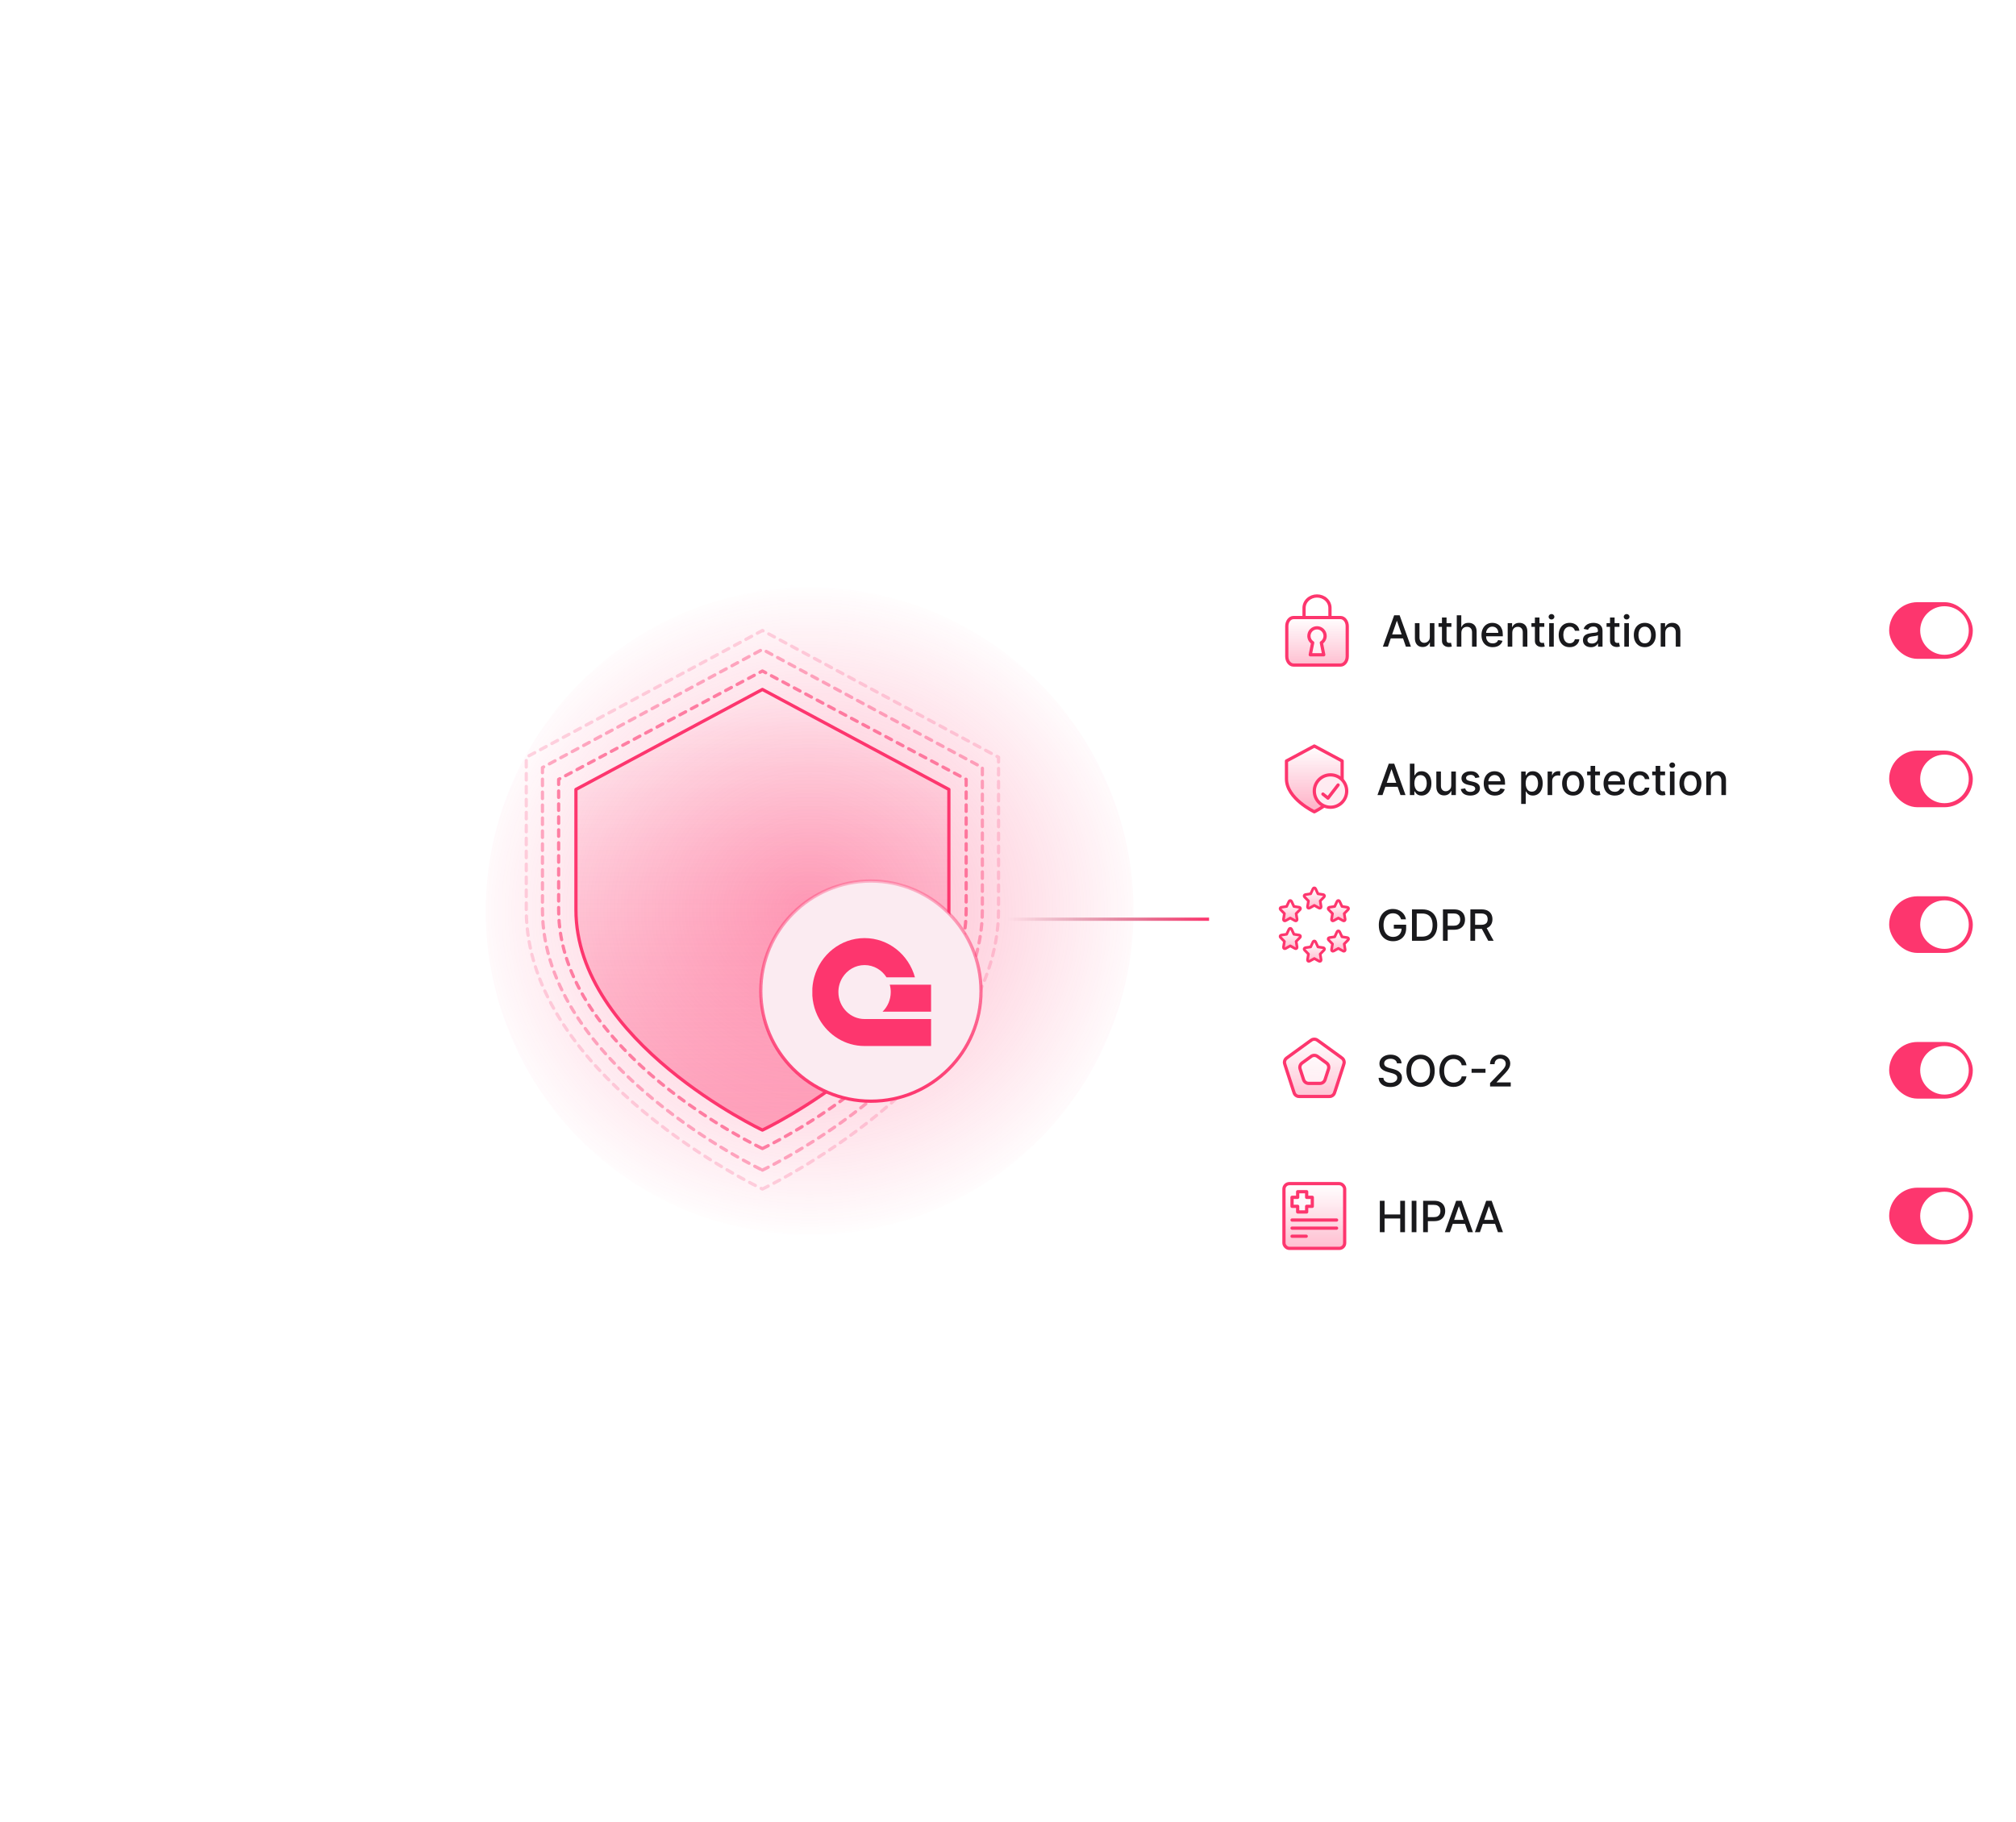 <svg
    class="u-position-absolute u-inset-0"
    style="margin-inline-start:-70px;"
    xmlns="http://www.w3.org/2000/svg"
    width="584"
    height="528"
    viewBox="0 0 747 600"
    fill="none"
>
    <path
        d="M353 302.4L352.4 302.4L352.4 303.6L353 303.6L353 302.4ZM353 303.6L448 303.6L448 302.4L353 302.4L353 303.6Z"
        fill="url(#gradient0_linear_429_5250)"
    />
    <g filter="url(#filter0_f_429_5250)">
        <circle cx="300" cy="300" r="120" fill="url(#gradient1_radial_429_5250)" />
    </g>
    <path
        d="M282.5 381.156C282.5 381.156 351.594 348.494 351.594 299.5V254.903L282.5 217.844L213.406 254.903V299.5C213.406 348.494 282.5 381.156 282.5 381.156Z"
        fill="url(#gradient2_linear_429_5250)"
        stroke="#FD366E"
        stroke-width="1.2"
        stroke-linecap="round"
        stroke-linejoin="round"
    />
    <path
        opacity="0.6"
        d="M282.5 388C282.5 388 358 352.6 358 299.5V251.165L282.5 211L207 251.165V299.5C207 352.6 282.5 388 282.5 388Z"
        stroke="#FD366E"
        stroke-width="1.2"
        stroke-linecap="round"
        stroke-linejoin="round"
        stroke-dasharray="2.4 2.4"
    />
    <path
        opacity="0.4"
        d="M282.5 396C282.5 396 364 357.4 364 299.5V246.796L282.5 203L201 246.796V299.5C201 357.4 282.5 396 282.5 396Z"
        stroke="#FD366E"
        stroke-width="1.2"
        stroke-linecap="round"
        stroke-linejoin="round"
        stroke-dasharray="2.4 2.4"
    />
    <path
        opacity="0.2"
        d="M282.5 403C282.5 403 370 361.6 370 299.5V242.973L282.5 196L195 242.973V299.5C195 361.6 282.5 403 282.5 403Z"
        stroke="#FD366E"
        stroke-width="1.2"
        stroke-linecap="round"
        stroke-linejoin="round"
        stroke-dasharray="2.4 2.4"
    />
    <path
        d="M322.7 370.45C345.233 370.45 363.5 352.183 363.5 329.65C363.5 307.117 345.233 288.85 322.7 288.85C300.167 288.85 281.9 307.117 281.9 329.65C281.9 352.183 300.167 370.45 322.7 370.45Z"
        fill="#FBEBF1"
        stroke="url(#gradient3_linear_429_5250)"
        stroke-width="1.2"
        stroke-linecap="round"
        stroke-linejoin="round"
    />
    <path
        d="M345 340V350H320.355C313.174 350 306.905 345.978 303.551 340C303.063 339.131 302.637 338.219 302.279 337.273C301.576 335.418 301.134 333.428 301 331.352V328.648C301.029 328.185 301.075 327.726 301.135 327.273C301.257 326.342 301.443 325.431 301.686 324.545C303.988 316.151 311.474 310 320.355 310C329.235 310 336.72 316.151 339.022 324.545H328.485C326.755 321.809 323.76 320 320.355 320C316.949 320 313.955 321.809 312.225 324.545C311.698 325.377 311.288 326.295 311.02 327.273C310.782 328.14 310.655 329.055 310.655 330C310.655 332.866 311.825 335.45 313.699 337.273C315.436 338.965 317.778 340 320.355 340H345Z"
        fill="#FD366E"
    />
    <path
        d="M344.998 327.273V337.273H327.008C328.882 335.45 330.052 332.866 330.052 330C330.052 329.055 329.925 328.14 329.687 327.273H344.998Z"
        fill="#FD366E"
    />
    <g filter="url(#filter1_d_429_5250)">
        <rect
            x="448"
            y="156"
            width="299"
            height="288"
            rx="16"
            fill="url(#gradient4_linear_429_5250)"
            shape-rendering="crispEdges"
        />
        <rect
            x="448.6"
            y="156.6"
            width="297.8"
            height="286.8"
            rx="15.4"
            stroke="url(#gradient5_linear_429_5250)"
            stroke-width="1.2"
            shape-rendering="crispEdges"
        />
        <path
            d="M479.199 187.2V183.644C479.199 182.466 479.705 181.335 480.605 180.502C481.505 179.668 482.726 179.2 483.999 179.2C485.272 179.2 486.493 179.668 487.393 180.502C488.294 181.335 488.799 182.466 488.799 183.644V187.2"
            stroke="#FD366E"
            stroke-width="1.2"
            stroke-linecap="round"
            stroke-linejoin="round"
        />
        <path
            d="M492.712 187.2H475.29C473.915 187.2 472.801 188.633 472.801 190.4V201.6C472.801 203.367 473.915 204.8 475.29 204.8H492.712C494.086 204.8 495.201 203.367 495.201 201.6V190.4C495.201 188.633 494.086 187.2 492.712 187.2Z"
            fill="url(#gradient6_linear_429_5250)"
        />
        <path
            d="M475.29 187.8H492.712V186.6H475.29V187.8ZM492.712 187.8C493.624 187.8 494.601 188.815 494.601 190.4H495.801C495.801 188.45 494.549 186.6 492.712 186.6V187.8ZM494.601 190.4V201.6H495.801V190.4H494.601ZM494.601 201.6C494.601 203.185 493.624 204.2 492.712 204.2V205.4C494.549 205.4 495.801 203.55 495.801 201.6H494.601ZM492.712 204.2H475.29V205.4H492.712V204.2ZM475.29 204.2C474.378 204.2 473.401 203.185 473.401 201.6H472.201C472.201 203.55 473.452 205.4 475.29 205.4V204.2ZM473.401 201.6V190.4H472.201V201.6H473.401ZM473.401 190.4C473.401 188.815 474.378 187.8 475.29 187.8V186.6C473.452 186.6 472.201 188.45 472.201 190.4H473.401Z"
            fill="#FD366E"
        />
        <g filter="url(#filter2_b_429_5250)">
            <path
                fill-rule="evenodd"
                clip-rule="evenodd"
                d="M485.607 196.534C486.444 196.002 487 195.066 487 194C487 192.343 485.657 191 484 191C482.343 191 481 192.343 481 194C481 195.066 481.556 196.002 482.393 196.534L481.5 201H486.5L485.607 196.534Z"
                fill="white"
                fill-opacity="0.64"
            />
            <path
                d="M485.607 196.534L485.285 196.027C485.076 196.16 484.97 196.408 485.018 196.652L485.607 196.534ZM482.393 196.534L482.982 196.652C483.03 196.408 482.924 196.16 482.715 196.027L482.393 196.534ZM481.5 201L480.912 200.882C480.876 201.059 480.922 201.241 481.036 201.38C481.15 201.519 481.32 201.6 481.5 201.6V201ZM486.5 201V201.6C486.68 201.6 486.85 201.519 486.964 201.38C487.078 201.241 487.124 201.059 487.088 200.882L486.5 201ZM486.4 194C486.4 194.852 485.957 195.601 485.285 196.027L485.929 197.04C486.932 196.403 487.6 195.28 487.6 194H486.4ZM484 191.6C485.325 191.6 486.4 192.675 486.4 194H487.6C487.6 192.012 485.988 190.4 484 190.4V191.6ZM481.6 194C481.6 192.675 482.675 191.6 484 191.6V190.4C482.012 190.4 480.4 192.012 480.4 194H481.6ZM482.715 196.027C482.043 195.601 481.6 194.852 481.6 194H480.4C480.4 195.28 481.068 196.403 482.071 197.04L482.715 196.027ZM482.088 201.118L482.982 196.652L481.805 196.416L480.912 200.882L482.088 201.118ZM486.5 200.4H481.5V201.6H486.5V200.4ZM485.018 196.652L485.912 201.118L487.088 200.882L486.195 196.416L485.018 196.652Z"
                fill="#FD366E"
            />
        </g>
        <path
            d="M510.261 198H508.398L512.585 186.364H514.614L518.801 198H516.938L513.648 188.477H513.557L510.261 198ZM510.574 193.443H516.619V194.92H510.574V193.443ZM525.802 194.381V189.273H527.506V198H525.836V196.489H525.745C525.544 196.955 525.222 197.343 524.779 197.653C524.339 197.96 523.792 198.114 523.137 198.114C522.576 198.114 522.08 197.991 521.648 197.744C521.22 197.494 520.883 197.125 520.637 196.636C520.394 196.148 520.273 195.544 520.273 194.824V189.273H521.972V194.619C521.972 195.214 522.137 195.687 522.466 196.04C522.796 196.392 523.224 196.568 523.75 196.568C524.069 196.568 524.385 196.489 524.699 196.33C525.017 196.17 525.281 195.93 525.489 195.608C525.701 195.286 525.805 194.877 525.802 194.381ZM533.791 189.273V190.636H529.024V189.273H533.791ZM530.302 187.182H532.001V195.438C532.001 195.767 532.05 196.015 532.149 196.182C532.247 196.345 532.374 196.456 532.529 196.517C532.688 196.574 532.861 196.602 533.046 196.602C533.183 196.602 533.302 196.593 533.404 196.574C533.507 196.555 533.586 196.54 533.643 196.528L533.95 197.932C533.851 197.97 533.711 198.008 533.529 198.045C533.347 198.087 533.12 198.11 532.847 198.114C532.401 198.121 531.984 198.042 531.597 197.875C531.211 197.708 530.899 197.451 530.66 197.102C530.421 196.754 530.302 196.316 530.302 195.79V187.182ZM537.484 192.818V198H535.785V186.364H537.462V190.693H537.57C537.774 190.223 538.087 189.85 538.507 189.574C538.927 189.297 539.477 189.159 540.155 189.159C540.753 189.159 541.276 189.282 541.723 189.528C542.174 189.775 542.522 190.142 542.768 190.631C543.018 191.116 543.143 191.722 543.143 192.449V198H541.445V192.653C541.445 192.013 541.28 191.517 540.95 191.165C540.621 190.809 540.162 190.631 539.575 190.631C539.174 190.631 538.814 190.716 538.496 190.886C538.181 191.057 537.933 191.307 537.751 191.636C537.573 191.962 537.484 192.356 537.484 192.818ZM549.1 198.176C548.24 198.176 547.499 197.992 546.878 197.625C546.261 197.254 545.783 196.733 545.446 196.062C545.113 195.388 544.946 194.598 544.946 193.693C544.946 192.799 545.113 192.011 545.446 191.33C545.783 190.648 546.253 190.116 546.855 189.733C547.462 189.35 548.17 189.159 548.98 189.159C549.473 189.159 549.95 189.241 550.412 189.403C550.874 189.566 551.289 189.822 551.657 190.17C552.024 190.519 552.314 190.972 552.526 191.528C552.738 192.081 552.844 192.754 552.844 193.545V194.148H545.907V192.875H551.179C551.179 192.428 551.088 192.032 550.907 191.688C550.725 191.339 550.469 191.064 550.14 190.864C549.814 190.663 549.431 190.562 548.992 190.562C548.515 190.562 548.098 190.68 547.742 190.915C547.39 191.146 547.117 191.449 546.924 191.824C546.734 192.195 546.64 192.598 546.64 193.034V194.028C546.64 194.612 546.742 195.108 546.946 195.517C547.155 195.926 547.444 196.239 547.816 196.455C548.187 196.667 548.621 196.773 549.117 196.773C549.439 196.773 549.732 196.727 549.998 196.636C550.263 196.542 550.492 196.402 550.685 196.216C550.878 196.03 551.026 195.801 551.128 195.528L552.736 195.818C552.607 196.292 552.376 196.706 552.043 197.062C551.713 197.415 551.299 197.689 550.799 197.886C550.302 198.08 549.736 198.176 549.1 198.176ZM556.356 192.818V198H554.657V189.273H556.288V190.693H556.396C556.596 190.231 556.911 189.86 557.339 189.58C557.771 189.299 558.314 189.159 558.97 189.159C559.564 189.159 560.085 189.284 560.532 189.534C560.979 189.78 561.326 190.148 561.572 190.636C561.818 191.125 561.941 191.729 561.941 192.449V198H560.242V192.653C560.242 192.021 560.077 191.527 559.748 191.17C559.418 190.811 558.966 190.631 558.39 190.631C557.996 190.631 557.646 190.716 557.339 190.886C557.036 191.057 556.795 191.307 556.617 191.636C556.443 191.962 556.356 192.356 556.356 192.818ZM568.221 189.273V190.636H563.454V189.273H568.221ZM564.733 187.182H566.432V195.438C566.432 195.767 566.481 196.015 566.579 196.182C566.678 196.345 566.805 196.456 566.96 196.517C567.119 196.574 567.291 196.602 567.477 196.602C567.613 196.602 567.733 196.593 567.835 196.574C567.937 196.555 568.017 196.54 568.074 196.528L568.381 197.932C568.282 197.97 568.142 198.008 567.96 198.045C567.778 198.087 567.551 198.11 567.278 198.114C566.831 198.121 566.415 198.042 566.028 197.875C565.642 197.708 565.329 197.451 565.091 197.102C564.852 196.754 564.733 196.316 564.733 195.79V187.182ZM570.029 198V189.273H571.728V198H570.029ZM570.887 187.926C570.591 187.926 570.337 187.828 570.125 187.631C569.917 187.43 569.813 187.191 569.813 186.915C569.813 186.634 569.917 186.396 570.125 186.199C570.337 185.998 570.591 185.898 570.887 185.898C571.182 185.898 571.434 185.998 571.642 186.199C571.854 186.396 571.96 186.634 571.96 186.915C571.96 187.191 571.854 187.43 571.642 187.631C571.434 187.828 571.182 187.926 570.887 187.926ZM577.617 198.176C576.772 198.176 576.045 197.985 575.435 197.602C574.829 197.216 574.363 196.684 574.038 196.006C573.712 195.328 573.549 194.551 573.549 193.676C573.549 192.79 573.716 192.008 574.049 191.33C574.382 190.648 574.852 190.116 575.458 189.733C576.064 189.35 576.778 189.159 577.6 189.159C578.263 189.159 578.854 189.282 579.373 189.528C579.892 189.771 580.31 190.112 580.629 190.551C580.951 190.991 581.142 191.504 581.202 192.091H579.549C579.458 191.682 579.25 191.33 578.924 191.034C578.602 190.739 578.17 190.591 577.629 190.591C577.155 190.591 576.74 190.716 576.384 190.966C576.032 191.212 575.757 191.564 575.56 192.023C575.363 192.477 575.265 193.015 575.265 193.636C575.265 194.273 575.362 194.822 575.555 195.284C575.748 195.746 576.021 196.104 576.373 196.358C576.729 196.612 577.147 196.739 577.629 196.739C577.951 196.739 578.242 196.68 578.504 196.562C578.769 196.441 578.99 196.269 579.168 196.045C579.35 195.822 579.477 195.553 579.549 195.239H581.202C581.142 195.803 580.958 196.307 580.651 196.75C580.344 197.193 579.933 197.542 579.418 197.795C578.907 198.049 578.307 198.176 577.617 198.176ZM585.487 198.193C584.934 198.193 584.434 198.091 583.987 197.886C583.54 197.678 583.186 197.377 582.924 196.983C582.667 196.589 582.538 196.106 582.538 195.534C582.538 195.042 582.633 194.636 582.822 194.318C583.012 194 583.267 193.748 583.589 193.562C583.911 193.377 584.271 193.237 584.669 193.142C585.066 193.047 585.472 192.975 585.885 192.926C586.407 192.866 586.832 192.816 587.157 192.778C587.483 192.737 587.72 192.67 587.868 192.58C588.015 192.489 588.089 192.341 588.089 192.136V192.097C588.089 191.6 587.949 191.216 587.669 190.943C587.392 190.67 586.979 190.534 586.43 190.534C585.858 190.534 585.407 190.661 585.078 190.915C584.752 191.165 584.527 191.443 584.402 191.75L582.805 191.386C582.995 190.856 583.271 190.428 583.635 190.102C584.002 189.773 584.424 189.534 584.902 189.386C585.379 189.235 585.881 189.159 586.407 189.159C586.756 189.159 587.125 189.201 587.515 189.284C587.909 189.364 588.277 189.511 588.618 189.727C588.962 189.943 589.245 190.252 589.464 190.653C589.684 191.051 589.794 191.568 589.794 192.205V198H588.135V196.807H588.066C587.957 197.027 587.792 197.242 587.572 197.455C587.352 197.667 587.07 197.843 586.726 197.983C586.381 198.123 585.968 198.193 585.487 198.193ZM585.856 196.83C586.326 196.83 586.727 196.737 587.061 196.551C587.398 196.366 587.654 196.123 587.828 195.824C588.006 195.521 588.095 195.197 588.095 194.852V193.727C588.034 193.788 587.917 193.845 587.743 193.898C587.572 193.947 587.377 193.991 587.157 194.028C586.938 194.062 586.724 194.095 586.515 194.125C586.307 194.152 586.133 194.174 585.993 194.193C585.663 194.235 585.362 194.305 585.089 194.403C584.82 194.502 584.604 194.644 584.441 194.83C584.282 195.011 584.203 195.254 584.203 195.557C584.203 195.977 584.358 196.295 584.669 196.511C584.979 196.723 585.375 196.83 585.856 196.83ZM596.058 189.273V190.636H591.291V189.273H596.058ZM592.57 187.182H594.269V195.438C594.269 195.767 594.318 196.015 594.416 196.182C594.515 196.345 594.642 196.456 594.797 196.517C594.956 196.574 595.128 196.602 595.314 196.602C595.45 196.602 595.57 196.593 595.672 196.574C595.774 196.555 595.854 196.54 595.911 196.528L596.217 197.932C596.119 197.97 595.979 198.008 595.797 198.045C595.615 198.087 595.388 198.11 595.115 198.114C594.668 198.121 594.252 198.042 593.865 197.875C593.479 197.708 593.166 197.451 592.928 197.102C592.689 196.754 592.57 196.316 592.57 195.79V187.182ZM597.866 198V189.273H599.565V198H597.866ZM598.724 187.926C598.428 187.926 598.174 187.828 597.962 187.631C597.754 187.43 597.65 187.191 597.65 186.915C597.65 186.634 597.754 186.396 597.962 186.199C598.174 185.998 598.428 185.898 598.724 185.898C599.019 185.898 599.271 185.998 599.479 186.199C599.691 186.396 599.797 186.634 599.797 186.915C599.797 187.191 599.691 187.43 599.479 187.631C599.271 187.828 599.019 187.926 598.724 187.926ZM605.454 198.176C604.636 198.176 603.922 197.989 603.312 197.614C602.702 197.239 602.229 196.714 601.892 196.04C601.555 195.366 601.386 194.578 601.386 193.676C601.386 192.771 601.555 191.979 601.892 191.301C602.229 190.623 602.702 190.097 603.312 189.722C603.922 189.347 604.636 189.159 605.454 189.159C606.272 189.159 606.986 189.347 607.596 189.722C608.206 190.097 608.68 190.623 609.017 191.301C609.354 191.979 609.522 192.771 609.522 193.676C609.522 194.578 609.354 195.366 609.017 196.04C608.68 196.714 608.206 197.239 607.596 197.614C606.986 197.989 606.272 198.176 605.454 198.176ZM605.46 196.75C605.99 196.75 606.43 196.61 606.778 196.33C607.127 196.049 607.384 195.676 607.551 195.21C607.721 194.744 607.806 194.231 607.806 193.67C607.806 193.114 607.721 192.602 607.551 192.136C607.384 191.667 607.127 191.29 606.778 191.006C606.43 190.722 605.99 190.58 605.46 190.58C604.926 190.58 604.483 190.722 604.13 191.006C603.782 191.29 603.522 191.667 603.352 192.136C603.185 192.602 603.102 193.114 603.102 193.67C603.102 194.231 603.185 194.744 603.352 195.21C603.522 195.676 603.782 196.049 604.13 196.33C604.483 196.61 604.926 196.75 605.46 196.75ZM613.046 192.818V198H611.347V189.273H612.977V190.693H613.085C613.286 190.231 613.6 189.86 614.028 189.58C614.46 189.299 615.004 189.159 615.659 189.159C616.254 189.159 616.775 189.284 617.222 189.534C617.669 189.78 618.015 190.148 618.261 190.636C618.508 191.125 618.631 191.729 618.631 192.449V198H616.932V192.653C616.932 192.021 616.767 191.527 616.438 191.17C616.108 190.811 615.655 190.631 615.08 190.631C614.686 190.631 614.335 190.716 614.028 190.886C613.725 191.057 613.485 191.307 613.307 191.636C613.133 191.962 613.046 192.356 613.046 192.818Z"
            fill="#19191C"
        />
        <rect x="696" y="181.5" width="31" height="21" rx="10.5" fill="#FD366E" />
        <circle cx="716.5" cy="192" r="9" fill="white" />
        <path d="M468 220H727" stroke="white" stroke-opacity="0.12" stroke-width="1.2" />
        <path
            d="M483 259.188C483 259.188 493.312 254.312 493.312 247V240.344L483 234.812L472.688 240.344V247C472.688 254.312 483 259.188 483 259.188Z"
            fill="url(#gradient7_linear_429_5250)"
            stroke="#FD366E"
            stroke-width="1.2"
            stroke-linecap="round"
            stroke-linejoin="round"
        />
        <g filter="url(#filter3_b_429_5250)">
            <circle cx="489" cy="251.5" r="6" fill="#FD366E" />
            <circle cx="489" cy="251.5" r="6" fill="white" fill-opacity="0.9" />
            <circle
                cx="489"
                cy="251.5"
                r="6"
                stroke="#FD366E"
                stroke-width="1.2"
                stroke-linecap="round"
                stroke-linejoin="round"
            />
        </g>
        <path
            d="M486.188 252.625L488.062 254.125L491.812 249.25"
            stroke="#FD366E"
            stroke-width="1.2"
            stroke-linecap="round"
            stroke-linejoin="round"
        />
        <path
            d="M508.261 253H506.398L510.585 241.364H512.614L516.801 253H514.938L511.648 243.477H511.557L508.261 253ZM508.574 248.443H514.619V249.92H508.574V248.443ZM518.41 253V241.364H520.108V245.688H520.211C520.309 245.506 520.451 245.295 520.637 245.057C520.822 244.818 521.08 244.61 521.41 244.432C521.739 244.25 522.175 244.159 522.716 244.159C523.421 244.159 524.05 244.337 524.603 244.693C525.156 245.049 525.589 245.562 525.904 246.233C526.222 246.903 526.381 247.71 526.381 248.653C526.381 249.597 526.224 250.405 525.91 251.08C525.595 251.75 525.163 252.267 524.614 252.631C524.065 252.991 523.438 253.17 522.733 253.17C522.203 253.17 521.769 253.081 521.432 252.903C521.099 252.725 520.838 252.517 520.648 252.278C520.459 252.04 520.313 251.828 520.211 251.642H520.069V253H518.41ZM520.074 248.636C520.074 249.25 520.163 249.788 520.341 250.25C520.519 250.712 520.777 251.074 521.114 251.335C521.451 251.593 521.864 251.722 522.353 251.722C522.86 251.722 523.285 251.587 523.625 251.318C523.966 251.045 524.224 250.676 524.398 250.21C524.576 249.744 524.665 249.22 524.665 248.636C524.665 248.061 524.578 247.544 524.404 247.085C524.233 246.627 523.976 246.265 523.631 246C523.29 245.735 522.864 245.602 522.353 245.602C521.86 245.602 521.444 245.729 521.103 245.983C520.766 246.237 520.51 246.591 520.336 247.045C520.161 247.5 520.074 248.03 520.074 248.636ZM533.745 249.381V244.273H535.45V253H533.779V251.489H533.688C533.488 251.955 533.166 252.343 532.722 252.653C532.283 252.96 531.736 253.114 531.08 253.114C530.52 253.114 530.024 252.991 529.592 252.744C529.164 252.494 528.827 252.125 528.58 251.636C528.338 251.148 528.217 250.544 528.217 249.824V244.273H529.916V249.619C529.916 250.214 530.08 250.687 530.41 251.04C530.74 251.392 531.168 251.568 531.694 251.568C532.012 251.568 532.329 251.489 532.643 251.33C532.961 251.17 533.224 250.93 533.433 250.608C533.645 250.286 533.749 249.877 533.745 249.381ZM544.2 246.403L542.66 246.676C542.596 246.479 542.494 246.292 542.354 246.114C542.217 245.936 542.032 245.79 541.797 245.676C541.562 245.562 541.268 245.506 540.916 245.506C540.435 245.506 540.034 245.614 539.712 245.83C539.39 246.042 539.229 246.316 539.229 246.653C539.229 246.945 539.337 247.18 539.552 247.358C539.768 247.536 540.117 247.682 540.598 247.795L541.984 248.114C542.787 248.299 543.386 248.585 543.78 248.972C544.174 249.358 544.371 249.86 544.371 250.477C544.371 251 544.219 251.466 543.916 251.875C543.617 252.28 543.198 252.598 542.66 252.83C542.126 253.061 541.507 253.176 540.802 253.176C539.825 253.176 539.028 252.968 538.41 252.551C537.793 252.131 537.414 251.534 537.274 250.761L538.916 250.511C539.018 250.939 539.229 251.263 539.547 251.483C539.865 251.699 540.28 251.807 540.791 251.807C541.348 251.807 541.793 251.691 542.126 251.46C542.46 251.225 542.626 250.939 542.626 250.602C542.626 250.33 542.524 250.1 542.32 249.915C542.119 249.729 541.81 249.589 541.393 249.494L539.916 249.17C539.102 248.985 538.499 248.689 538.109 248.284C537.723 247.879 537.53 247.366 537.53 246.744C537.53 246.229 537.674 245.778 537.962 245.392C538.249 245.006 538.647 244.705 539.155 244.489C539.662 244.269 540.244 244.159 540.899 244.159C541.842 244.159 542.585 244.364 543.126 244.773C543.668 245.178 544.026 245.722 544.2 246.403ZM549.928 253.176C549.068 253.176 548.328 252.992 547.706 252.625C547.089 252.254 546.612 251.733 546.275 251.062C545.941 250.388 545.775 249.598 545.775 248.693C545.775 247.799 545.941 247.011 546.275 246.33C546.612 245.648 547.081 245.116 547.684 244.733C548.29 244.35 548.998 244.159 549.809 244.159C550.301 244.159 550.778 244.241 551.24 244.403C551.703 244.566 552.117 244.822 552.485 245.17C552.852 245.519 553.142 245.972 553.354 246.528C553.566 247.081 553.672 247.754 553.672 248.545V249.148H546.735V247.875H552.007C552.007 247.428 551.917 247.032 551.735 246.688C551.553 246.339 551.297 246.064 550.968 245.864C550.642 245.663 550.259 245.562 549.82 245.562C549.343 245.562 548.926 245.68 548.57 245.915C548.218 246.146 547.945 246.449 547.752 246.824C547.562 247.195 547.468 247.598 547.468 248.034V249.028C547.468 249.612 547.57 250.108 547.775 250.517C547.983 250.926 548.273 251.239 548.644 251.455C549.015 251.667 549.449 251.773 549.945 251.773C550.267 251.773 550.56 251.727 550.826 251.636C551.091 251.542 551.32 251.402 551.513 251.216C551.706 251.03 551.854 250.801 551.956 250.528L553.564 250.818C553.435 251.292 553.204 251.706 552.871 252.062C552.542 252.415 552.127 252.689 551.627 252.886C551.131 253.08 550.564 253.176 549.928 253.176ZM559.648 256.273V244.273H561.307V245.688H561.449C561.547 245.506 561.689 245.295 561.875 245.057C562.06 244.818 562.318 244.61 562.648 244.432C562.977 244.25 563.413 244.159 563.954 244.159C564.659 244.159 565.288 244.337 565.841 244.693C566.394 245.049 566.827 245.562 567.142 246.233C567.46 246.903 567.619 247.71 567.619 248.653C567.619 249.597 567.462 250.405 567.148 251.08C566.833 251.75 566.401 252.267 565.852 252.631C565.303 252.991 564.676 253.17 563.971 253.17C563.441 253.17 563.007 253.081 562.67 252.903C562.337 252.725 562.076 252.517 561.886 252.278C561.697 252.04 561.551 251.828 561.449 251.642H561.346V256.273H559.648ZM561.312 248.636C561.312 249.25 561.401 249.788 561.579 250.25C561.757 250.712 562.015 251.074 562.352 251.335C562.689 251.593 563.102 251.722 563.591 251.722C564.098 251.722 564.523 251.587 564.863 251.318C565.204 251.045 565.462 250.676 565.636 250.21C565.814 249.744 565.903 249.22 565.903 248.636C565.903 248.061 565.816 247.544 565.642 247.085C565.471 246.627 565.214 246.265 564.869 246C564.528 245.735 564.102 245.602 563.591 245.602C563.098 245.602 562.682 245.729 562.341 245.983C562.004 246.237 561.748 246.591 561.574 247.045C561.399 247.5 561.312 248.03 561.312 248.636ZM569.451 253V244.273H571.093V245.659H571.183C571.343 245.189 571.623 244.82 572.024 244.551C572.43 244.278 572.888 244.142 573.399 244.142C573.505 244.142 573.63 244.146 573.774 244.153C573.922 244.161 574.038 244.17 574.121 244.182V245.807C574.053 245.788 573.932 245.767 573.757 245.744C573.583 245.718 573.409 245.705 573.235 245.705C572.833 245.705 572.475 245.79 572.161 245.96C571.85 246.127 571.604 246.36 571.422 246.659C571.24 246.955 571.149 247.292 571.149 247.67V253H569.451ZM578.883 253.176C578.065 253.176 577.351 252.989 576.741 252.614C576.131 252.239 575.657 251.714 575.32 251.04C574.983 250.366 574.815 249.578 574.815 248.676C574.815 247.771 574.983 246.979 575.32 246.301C575.657 245.623 576.131 245.097 576.741 244.722C577.351 244.347 578.065 244.159 578.883 244.159C579.701 244.159 580.415 244.347 581.025 244.722C581.635 245.097 582.108 245.623 582.445 246.301C582.782 246.979 582.951 247.771 582.951 248.676C582.951 249.578 582.782 250.366 582.445 251.04C582.108 251.714 581.635 252.239 581.025 252.614C580.415 252.989 579.701 253.176 578.883 253.176ZM578.888 251.75C579.419 251.75 579.858 251.61 580.207 251.33C580.555 251.049 580.813 250.676 580.979 250.21C581.15 249.744 581.235 249.231 581.235 248.67C581.235 248.114 581.15 247.602 580.979 247.136C580.813 246.667 580.555 246.29 580.207 246.006C579.858 245.722 579.419 245.58 578.888 245.58C578.354 245.58 577.911 245.722 577.559 246.006C577.21 246.29 576.951 246.667 576.781 247.136C576.614 247.602 576.531 248.114 576.531 248.67C576.531 249.231 576.614 249.744 576.781 250.21C576.951 250.676 577.21 251.049 577.559 251.33C577.911 251.61 578.354 251.75 578.888 251.75ZM588.849 244.273V245.636H584.082V244.273H588.849ZM585.361 242.182H587.059V250.438C587.059 250.767 587.109 251.015 587.207 251.182C587.306 251.345 587.432 251.456 587.588 251.517C587.747 251.574 587.919 251.602 588.105 251.602C588.241 251.602 588.361 251.593 588.463 251.574C588.565 251.555 588.645 251.54 588.701 251.528L589.008 252.932C588.91 252.97 588.77 253.008 588.588 253.045C588.406 253.087 588.179 253.11 587.906 253.114C587.459 253.121 587.042 253.042 586.656 252.875C586.27 252.708 585.957 252.451 585.718 252.102C585.48 251.754 585.361 251.316 585.361 250.79V242.182ZM594.324 253.176C593.464 253.176 592.724 252.992 592.102 252.625C591.485 252.254 591.008 251.733 590.671 251.062C590.337 250.388 590.171 249.598 590.171 248.693C590.171 247.799 590.337 247.011 590.671 246.33C591.008 245.648 591.477 245.116 592.08 244.733C592.686 244.35 593.394 244.159 594.205 244.159C594.697 244.159 595.174 244.241 595.637 244.403C596.099 244.566 596.513 244.822 596.881 245.17C597.248 245.519 597.538 245.972 597.75 246.528C597.962 247.081 598.068 247.754 598.068 248.545V249.148H591.131V247.875H596.404C596.404 247.428 596.313 247.032 596.131 246.688C595.949 246.339 595.693 246.064 595.364 245.864C595.038 245.663 594.655 245.562 594.216 245.562C593.739 245.562 593.322 245.68 592.966 245.915C592.614 246.146 592.341 246.449 592.148 246.824C591.959 247.195 591.864 247.598 591.864 248.034V249.028C591.864 249.612 591.966 250.108 592.171 250.517C592.379 250.926 592.669 251.239 593.04 251.455C593.411 251.667 593.845 251.773 594.341 251.773C594.663 251.773 594.957 251.727 595.222 251.636C595.487 251.542 595.716 251.402 595.909 251.216C596.102 251.03 596.25 250.801 596.352 250.528L597.96 250.818C597.832 251.292 597.601 251.706 597.267 252.062C596.938 252.415 596.523 252.689 596.023 252.886C595.527 253.08 594.96 253.176 594.324 253.176ZM603.557 253.176C602.713 253.176 601.985 252.985 601.376 252.602C600.77 252.216 600.304 251.684 599.978 251.006C599.652 250.328 599.489 249.551 599.489 248.676C599.489 247.79 599.656 247.008 599.989 246.33C600.323 245.648 600.792 245.116 601.398 244.733C602.004 244.35 602.718 244.159 603.54 244.159C604.203 244.159 604.794 244.282 605.313 244.528C605.832 244.771 606.251 245.112 606.569 245.551C606.891 245.991 607.082 246.504 607.143 247.091H605.489C605.398 246.682 605.19 246.33 604.864 246.034C604.542 245.739 604.11 245.591 603.569 245.591C603.095 245.591 602.681 245.716 602.324 245.966C601.972 246.212 601.698 246.564 601.501 247.023C601.304 247.477 601.205 248.015 601.205 248.636C601.205 249.273 601.302 249.822 601.495 250.284C601.688 250.746 601.961 251.104 602.313 251.358C602.669 251.612 603.088 251.739 603.569 251.739C603.891 251.739 604.182 251.68 604.444 251.562C604.709 251.441 604.931 251.269 605.109 251.045C605.29 250.822 605.417 250.553 605.489 250.239H607.143C607.082 250.803 606.898 251.307 606.592 251.75C606.285 252.193 605.874 252.542 605.359 252.795C604.847 253.049 604.247 253.176 603.557 253.176ZM612.961 244.273V245.636H608.194V244.273H612.961ZM609.473 242.182H611.172V250.438C611.172 250.767 611.221 251.015 611.319 251.182C611.418 251.345 611.545 251.456 611.7 251.517C611.859 251.574 612.031 251.602 612.217 251.602C612.353 251.602 612.473 251.593 612.575 251.574C612.677 251.555 612.757 251.54 612.814 251.528L613.12 252.932C613.022 252.97 612.882 253.008 612.7 253.045C612.518 253.087 612.291 253.11 612.018 253.114C611.571 253.121 611.154 253.042 610.768 252.875C610.382 252.708 610.069 252.451 609.831 252.102C609.592 251.754 609.473 251.316 609.473 250.79V242.182ZM614.769 253V244.273H616.467V253H614.769ZM615.627 242.926C615.331 242.926 615.077 242.828 614.865 242.631C614.657 242.43 614.553 242.191 614.553 241.915C614.553 241.634 614.657 241.396 614.865 241.199C615.077 240.998 615.331 240.898 615.627 240.898C615.922 240.898 616.174 240.998 616.382 241.199C616.594 241.396 616.7 241.634 616.7 241.915C616.7 242.191 616.594 242.43 616.382 242.631C616.174 242.828 615.922 242.926 615.627 242.926ZM622.357 253.176C621.539 253.176 620.825 252.989 620.215 252.614C619.605 252.239 619.132 251.714 618.795 251.04C618.457 250.366 618.289 249.578 618.289 248.676C618.289 247.771 618.457 246.979 618.795 246.301C619.132 245.623 619.605 245.097 620.215 244.722C620.825 244.347 621.539 244.159 622.357 244.159C623.175 244.159 623.889 244.347 624.499 244.722C625.109 245.097 625.582 245.623 625.92 246.301C626.257 246.979 626.425 247.771 626.425 248.676C626.425 249.578 626.257 250.366 625.92 251.04C625.582 251.714 625.109 252.239 624.499 252.614C623.889 252.989 623.175 253.176 622.357 253.176ZM622.363 251.75C622.893 251.75 623.332 251.61 623.681 251.33C624.029 251.049 624.287 250.676 624.454 250.21C624.624 249.744 624.709 249.231 624.709 248.67C624.709 248.114 624.624 247.602 624.454 247.136C624.287 246.667 624.029 246.29 623.681 246.006C623.332 245.722 622.893 245.58 622.363 245.58C621.829 245.58 621.385 245.722 621.033 246.006C620.685 246.29 620.425 246.667 620.255 247.136C620.088 247.602 620.005 248.114 620.005 248.67C620.005 249.231 620.088 249.744 620.255 250.21C620.425 250.676 620.685 251.049 621.033 251.33C621.385 251.61 621.829 251.75 622.363 251.75ZM629.948 247.818V253H628.25V244.273H629.88V245.693H629.988C630.189 245.231 630.503 244.86 630.931 244.58C631.363 244.299 631.907 244.159 632.562 244.159C633.157 244.159 633.678 244.284 634.125 244.534C634.572 244.78 634.918 245.148 635.164 245.636C635.411 246.125 635.534 246.729 635.534 247.449V253H633.835V247.653C633.835 247.021 633.67 246.527 633.34 246.17C633.011 245.811 632.558 245.631 631.982 245.631C631.589 245.631 631.238 245.716 630.931 245.886C630.628 246.057 630.388 246.307 630.21 246.636C630.036 246.962 629.948 247.356 629.948 247.818Z"
            fill="#19191C"
        />
        <rect x="696" y="236.5" width="31" height="21" rx="10.5" fill="#FD366E" />
        <circle cx="716.5" cy="247" r="9" fill="white" />
        <path d="M468 274H727" stroke="white" stroke-opacity="0.12" stroke-width="1.2" />
        <path
            d="M483.453 287.663C483.37 287.487 483.194 287.375 483 287.375C482.806 287.375 482.63 287.487 482.547 287.663L481.647 289.581L479.643 289.889C479.458 289.918 479.304 290.047 479.245 290.225C479.185 290.403 479.23 290.599 479.361 290.733L480.825 292.232L480.479 294.357C480.448 294.546 480.528 294.736 480.684 294.846C480.841 294.957 481.047 294.968 481.214 294.875L483 293.888L484.786 294.875C484.953 294.968 485.159 294.957 485.316 294.846C485.472 294.736 485.552 294.546 485.521 294.357L485.175 292.232L486.639 290.733C486.77 290.599 486.815 290.403 486.755 290.225C486.696 290.047 486.542 289.918 486.357 289.889L484.353 289.581L483.453 287.663Z"
            fill="url(#gradient8_linear_429_5250)"
            stroke="#FD366E"
            stroke-linecap="round"
            stroke-linejoin="round"
        />
        <path
            d="M483.453 307.35C483.37 307.175 483.194 307.062 483 307.062C482.806 307.062 482.63 307.175 482.547 307.35L481.647 309.269L479.643 309.577C479.458 309.605 479.304 309.735 479.245 309.912C479.185 310.09 479.23 310.286 479.361 310.42L480.825 311.92L480.479 314.045C480.448 314.234 480.528 314.423 480.684 314.534C480.841 314.644 481.047 314.655 481.214 314.563L483 313.575L484.786 314.563C484.953 314.655 485.159 314.644 485.316 314.534C485.472 314.423 485.552 314.234 485.521 314.045L485.175 311.92L486.639 310.42C486.77 310.286 486.815 310.09 486.755 309.912C486.696 309.735 486.542 309.605 486.357 309.577L484.353 309.269L483.453 307.35Z"
            fill="url(#gradient9_linear_429_5250)"
            stroke="#FD366E"
            stroke-linecap="round"
            stroke-linejoin="round"
        />
        <path
            d="M492.359 292.35C492.276 292.175 492.1 292.062 491.906 292.062C491.712 292.062 491.536 292.175 491.454 292.35L490.553 294.269L488.549 294.577C488.364 294.605 488.21 294.735 488.151 294.912C488.091 295.09 488.136 295.286 488.267 295.42L489.732 296.92L489.385 299.045C489.354 299.234 489.434 299.423 489.591 299.534C489.747 299.644 489.953 299.655 490.12 299.563L491.906 298.575L493.692 299.563C493.86 299.655 494.065 299.644 494.222 299.534C494.379 299.423 494.458 299.234 494.428 299.045L494.081 296.92L495.545 295.42C495.676 295.286 495.721 295.09 495.662 294.912C495.602 294.735 495.449 294.605 495.263 294.577L493.26 294.269L492.359 292.35Z"
            fill="url(#gradient10_linear_429_5250)"
            stroke="#FD366E"
            stroke-linecap="round"
            stroke-linejoin="round"
        />
        <path
            d="M492.359 303.6C492.276 303.425 492.1 303.312 491.906 303.312C491.712 303.312 491.536 303.425 491.454 303.6L490.553 305.519L488.549 305.827C488.364 305.855 488.21 305.985 488.151 306.162C488.091 306.34 488.136 306.536 488.267 306.67L489.732 308.17L489.385 310.295C489.354 310.484 489.434 310.673 489.591 310.784C489.747 310.894 489.953 310.905 490.12 310.813L491.906 309.825L493.692 310.813C493.86 310.905 494.065 310.894 494.222 310.784C494.379 310.673 494.458 310.484 494.428 310.295L494.081 308.17L495.545 306.67C495.676 306.536 495.721 306.34 495.662 306.162C495.602 305.985 495.449 305.855 495.263 305.827L493.26 305.519L492.359 303.6Z"
            fill="url(#gradient11_linear_429_5250)"
            stroke="#FD366E"
            stroke-linecap="round"
            stroke-linejoin="round"
        />
        <path
            d="M474.546 292.35C474.464 292.175 474.288 292.062 474.094 292.062C473.9 292.062 473.724 292.175 473.641 292.35L472.74 294.269L470.737 294.577C470.551 294.605 470.398 294.735 470.338 294.912C470.279 295.09 470.324 295.286 470.455 295.42L471.919 296.92L471.572 299.045C471.542 299.234 471.621 299.423 471.778 299.534C471.935 299.644 472.14 299.655 472.308 299.563L474.094 298.575L475.88 299.563C476.047 299.655 476.253 299.644 476.409 299.534C476.566 299.423 476.646 299.234 476.615 299.045L476.268 296.92L477.733 295.42C477.864 295.286 477.909 295.09 477.849 294.912C477.79 294.735 477.636 294.605 477.451 294.577L475.447 294.269L474.546 292.35Z"
            fill="url(#gradient12_linear_429_5250)"
            stroke="#FD366E"
            stroke-linecap="round"
            stroke-linejoin="round"
        />
        <path
            d="M474.546 302.663C474.464 302.487 474.288 302.375 474.094 302.375C473.9 302.375 473.724 302.487 473.641 302.663L472.74 304.581L470.737 304.889C470.551 304.918 470.398 305.047 470.338 305.225C470.279 305.403 470.324 305.599 470.455 305.733L471.919 307.232L471.572 309.357C471.542 309.546 471.621 309.736 471.778 309.846C471.935 309.957 472.14 309.968 472.308 309.875L474.094 308.888L475.88 309.875C476.047 309.968 476.253 309.957 476.409 309.846C476.566 309.736 476.646 309.546 476.615 309.357L476.268 307.232L477.733 305.733C477.864 305.599 477.909 305.403 477.849 305.225C477.79 305.047 477.636 304.918 477.451 304.889L475.447 304.581L474.546 302.663Z"
            fill="url(#gradient13_linear_429_5250)"
            stroke="#FD366E"
            stroke-linecap="round"
            stroke-linejoin="round"
        />
        <path
            d="M515.153 299.04C515.044 298.695 514.896 298.386 514.71 298.114C514.528 297.837 514.311 297.602 514.057 297.409C513.803 297.212 513.513 297.062 513.188 296.96C512.866 296.858 512.511 296.807 512.125 296.807C511.47 296.807 510.879 296.975 510.352 297.312C509.826 297.65 509.409 298.144 509.102 298.795C508.799 299.443 508.648 300.237 508.648 301.176C508.648 302.119 508.801 302.917 509.108 303.568C509.415 304.22 509.835 304.714 510.369 305.051C510.903 305.388 511.511 305.557 512.193 305.557C512.826 305.557 513.377 305.428 513.847 305.17C514.32 304.913 514.686 304.549 514.943 304.08C515.205 303.606 515.335 303.049 515.335 302.409L515.79 302.494H512.46V301.045H517.034V302.369C517.034 303.347 516.826 304.195 516.409 304.915C515.996 305.631 515.424 306.184 514.693 306.574C513.966 306.964 513.133 307.159 512.193 307.159C511.14 307.159 510.216 306.917 509.42 306.432C508.629 305.947 508.011 305.259 507.568 304.369C507.125 303.475 506.903 302.415 506.903 301.188C506.903 300.259 507.032 299.426 507.29 298.688C507.547 297.949 507.909 297.322 508.375 296.807C508.845 296.288 509.396 295.892 510.028 295.619C510.665 295.343 511.36 295.205 512.114 295.205C512.742 295.205 513.328 295.297 513.869 295.483C514.415 295.669 514.9 295.932 515.324 296.273C515.752 296.614 516.106 297.019 516.386 297.489C516.667 297.955 516.856 298.472 516.955 299.04H515.153ZM522.958 307H519.191V295.364H523.077C524.217 295.364 525.196 295.597 526.015 296.062C526.833 296.525 527.46 297.189 527.895 298.057C528.335 298.92 528.554 299.956 528.554 301.165C528.554 302.377 528.333 303.419 527.89 304.29C527.45 305.161 526.814 305.831 525.981 306.301C525.147 306.767 524.14 307 522.958 307ZM520.946 305.466H522.861C523.748 305.466 524.484 305.299 525.071 304.966C525.659 304.629 526.098 304.142 526.39 303.506C526.681 302.866 526.827 302.085 526.827 301.165C526.827 300.252 526.681 299.477 526.39 298.841C526.102 298.205 525.672 297.722 525.1 297.392C524.528 297.062 523.818 296.898 522.969 296.898H520.946V305.466ZM530.666 307V295.364H534.813C535.719 295.364 536.469 295.528 537.063 295.858C537.658 296.187 538.103 296.638 538.399 297.21C538.694 297.778 538.842 298.419 538.842 299.131C538.842 299.847 538.692 300.491 538.393 301.062C538.097 301.631 537.651 302.081 537.052 302.415C536.457 302.744 535.709 302.909 534.808 302.909H531.955V301.42H534.649C535.221 301.42 535.685 301.322 536.041 301.125C536.397 300.924 536.658 300.652 536.825 300.307C536.991 299.962 537.075 299.57 537.075 299.131C537.075 298.691 536.991 298.301 536.825 297.96C536.658 297.619 536.395 297.352 536.035 297.159C535.679 296.966 535.209 296.869 534.626 296.869H532.421V307H530.666ZM540.828 307V295.364H544.976C545.877 295.364 546.625 295.519 547.22 295.83C547.819 296.14 548.266 296.57 548.561 297.119C548.856 297.665 549.004 298.295 549.004 299.011C549.004 299.723 548.855 300.35 548.555 300.892C548.26 301.43 547.813 301.848 547.214 302.148C546.62 302.447 545.872 302.597 544.97 302.597H541.828V301.085H544.811C545.379 301.085 545.841 301.004 546.197 300.841C546.557 300.678 546.82 300.441 546.987 300.131C547.154 299.82 547.237 299.447 547.237 299.011C547.237 298.572 547.152 298.191 546.981 297.869C546.815 297.547 546.552 297.301 546.192 297.131C545.836 296.956 545.368 296.869 544.788 296.869H542.584V307H540.828ZM546.572 301.75L549.447 307H547.447L544.629 301.75H546.572Z"
            fill="#19191C"
        />
        <rect x="696" y="290.5" width="31" height="21" rx="10.5" fill="#FD366E" />
        <circle cx="716.5" cy="301" r="9" fill="white" />
        <path d="M468 328H727" stroke="white" stroke-opacity="0.12" stroke-width="1.2" />
        <path
            d="M481.119 344.367C481.795 343.875 482.133 343.63 482.503 343.535C482.829 343.451 483.171 343.451 483.497 343.535C483.867 343.63 484.205 343.875 484.881 344.367L492.532 349.925C493.208 350.416 493.546 350.662 493.75 350.984C493.931 351.269 494.036 351.594 494.058 351.93C494.082 352.311 493.952 352.708 493.694 353.503L490.772 362.497C490.514 363.292 490.385 363.689 490.141 363.983C489.927 364.243 489.65 364.444 489.337 364.568C488.982 364.708 488.564 364.708 487.728 364.708H478.272C477.436 364.708 477.018 364.708 476.663 364.568C476.35 364.444 476.073 364.243 475.859 363.983C475.615 363.689 475.486 363.292 475.228 362.497L472.306 353.503C472.048 352.708 471.918 352.311 471.942 351.93C471.964 351.594 472.069 351.269 472.25 350.984C472.454 350.662 472.792 350.416 473.468 349.925L481.119 344.367Z"
            fill="url(#gradient14_linear_429_5250)"
            stroke="#FD366E"
            stroke-width="1.2"
            stroke-linecap="round"
            stroke-linejoin="round"
        />
        <g filter="url(#filter4_b_429_5250)">
            <path
                d="M481.824 349.854C482.525 349.345 483.475 349.345 484.176 349.854L487.531 352.292C488.232 352.801 488.525 353.704 488.257 354.528L486.976 358.472C486.708 359.296 485.94 359.854 485.074 359.854H480.926C480.06 359.854 479.292 359.296 479.024 358.472L477.743 354.528C477.475 353.704 477.768 352.801 478.469 352.292L481.824 349.854Z"
                fill="white"
                fill-opacity="0.64"
            />
            <path
                d="M481.824 349.854C482.525 349.345 483.475 349.345 484.176 349.854L487.531 352.292C488.232 352.801 488.525 353.704 488.257 354.528L486.976 358.472C486.708 359.296 485.94 359.854 485.074 359.854H480.926C480.06 359.854 479.292 359.296 479.024 358.472L477.743 354.528C477.475 353.704 477.768 352.801 478.469 352.292L481.824 349.854Z"
                stroke="#FD366E"
                stroke-width="1.2"
                stroke-linecap="round"
                stroke-linejoin="round"
            />
        </g>
        <path
            d="M513.625 352.42C513.564 351.883 513.314 351.466 512.875 351.17C512.436 350.871 511.883 350.722 511.216 350.722C510.739 350.722 510.326 350.797 509.977 350.949C509.629 351.097 509.358 351.301 509.165 351.562C508.975 351.82 508.881 352.114 508.881 352.443C508.881 352.72 508.945 352.958 509.074 353.159C509.206 353.36 509.379 353.528 509.591 353.665C509.807 353.797 510.038 353.909 510.284 354C510.53 354.087 510.767 354.159 510.994 354.216L512.131 354.511C512.502 354.602 512.883 354.725 513.273 354.881C513.663 355.036 514.025 355.241 514.358 355.494C514.691 355.748 514.96 356.062 515.165 356.438C515.373 356.812 515.477 357.261 515.477 357.784C515.477 358.443 515.307 359.028 514.966 359.54C514.629 360.051 514.138 360.455 513.494 360.75C512.854 361.045 512.08 361.193 511.17 361.193C510.299 361.193 509.545 361.055 508.909 360.778C508.273 360.502 507.775 360.11 507.415 359.602C507.055 359.091 506.856 358.485 506.818 357.784H508.58C508.614 358.205 508.75 358.555 508.989 358.835C509.231 359.112 509.54 359.318 509.915 359.455C510.294 359.587 510.708 359.653 511.159 359.653C511.655 359.653 512.097 359.576 512.483 359.42C512.873 359.261 513.18 359.042 513.403 358.761C513.627 358.477 513.739 358.146 513.739 357.767C513.739 357.422 513.64 357.14 513.443 356.92C513.25 356.701 512.987 356.519 512.653 356.375C512.324 356.231 511.951 356.104 511.534 355.994L510.159 355.619C509.227 355.366 508.489 354.992 507.943 354.5C507.402 354.008 507.131 353.356 507.131 352.545C507.131 351.875 507.313 351.29 507.676 350.79C508.04 350.29 508.532 349.902 509.153 349.625C509.775 349.345 510.475 349.205 511.256 349.205C512.044 349.205 512.739 349.343 513.341 349.619C513.947 349.896 514.424 350.277 514.773 350.761C515.121 351.242 515.303 351.795 515.318 352.42H513.625ZM527.611 355.182C527.611 356.424 527.384 357.492 526.929 358.386C526.475 359.277 525.852 359.962 525.06 360.443C524.272 360.92 523.376 361.159 522.373 361.159C521.365 361.159 520.465 360.92 519.674 360.443C518.886 359.962 518.265 359.275 517.81 358.381C517.356 357.487 517.128 356.42 517.128 355.182C517.128 353.939 517.356 352.873 517.81 351.983C518.265 351.089 518.886 350.403 519.674 349.926C520.465 349.445 521.365 349.205 522.373 349.205C523.376 349.205 524.272 349.445 525.06 349.926C525.852 350.403 526.475 351.089 526.929 351.983C527.384 352.873 527.611 353.939 527.611 355.182ZM525.873 355.182C525.873 354.235 525.719 353.437 525.412 352.79C525.109 352.138 524.693 351.646 524.162 351.312C523.636 350.975 523.039 350.807 522.373 350.807C521.702 350.807 521.104 350.975 520.577 351.312C520.051 351.646 519.634 352.138 519.327 352.79C519.024 353.437 518.873 354.235 518.873 355.182C518.873 356.129 519.024 356.928 519.327 357.58C519.634 358.227 520.051 358.72 520.577 359.057C521.104 359.39 521.702 359.557 522.373 359.557C523.039 359.557 523.636 359.39 524.162 359.057C524.693 358.72 525.109 358.227 525.412 357.58C525.719 356.928 525.873 356.129 525.873 355.182ZM539.393 353.148H537.62C537.552 352.769 537.425 352.436 537.24 352.148C537.054 351.86 536.827 351.616 536.558 351.415C536.289 351.214 535.988 351.062 535.654 350.96C535.325 350.858 534.974 350.807 534.603 350.807C533.933 350.807 533.332 350.975 532.802 351.312C532.276 351.65 531.859 352.144 531.552 352.795C531.249 353.447 531.097 354.242 531.097 355.182C531.097 356.129 531.249 356.928 531.552 357.58C531.859 358.231 532.277 358.723 532.808 359.057C533.338 359.39 533.935 359.557 534.597 359.557C534.965 359.557 535.313 359.508 535.643 359.409C535.976 359.307 536.277 359.157 536.546 358.96C536.815 358.763 537.043 358.523 537.228 358.239C537.418 357.951 537.548 357.621 537.62 357.25L539.393 357.256C539.298 357.828 539.115 358.354 538.842 358.835C538.573 359.312 538.226 359.725 537.802 360.074C537.382 360.419 536.901 360.686 536.359 360.875C535.817 361.064 535.226 361.159 534.586 361.159C533.579 361.159 532.681 360.92 531.893 360.443C531.105 359.962 530.484 359.275 530.029 358.381C529.579 357.487 529.353 356.42 529.353 355.182C529.353 353.939 529.58 352.873 530.035 351.983C530.49 351.089 531.111 350.403 531.899 349.926C532.686 349.445 533.582 349.205 534.586 349.205C535.204 349.205 535.779 349.294 536.313 349.472C536.851 349.646 537.334 349.903 537.762 350.244C538.19 350.581 538.544 350.994 538.825 351.483C539.105 351.968 539.294 352.523 539.393 353.148ZM546.427 354.443V355.92H541.268V354.443H546.427ZM548.128 361V359.727L552.066 355.648C552.486 355.205 552.833 354.816 553.105 354.483C553.382 354.146 553.588 353.826 553.725 353.523C553.861 353.22 553.929 352.898 553.929 352.557C553.929 352.17 553.838 351.837 553.657 351.557C553.475 351.273 553.227 351.055 552.912 350.903C552.598 350.748 552.244 350.67 551.85 350.67C551.433 350.67 551.069 350.756 550.759 350.926C550.448 351.097 550.21 351.337 550.043 351.648C549.876 351.958 549.793 352.322 549.793 352.739H548.117C548.117 352.03 548.28 351.411 548.605 350.881C548.931 350.35 549.378 349.939 549.946 349.648C550.515 349.352 551.16 349.205 551.884 349.205C552.615 349.205 553.259 349.35 553.816 349.642C554.376 349.93 554.814 350.324 555.128 350.824C555.443 351.32 555.6 351.881 555.6 352.506C555.6 352.938 555.518 353.36 555.355 353.773C555.196 354.186 554.918 354.646 554.52 355.153C554.123 355.657 553.569 356.269 552.861 356.989L550.549 359.409V359.494H555.787V361H548.128Z"
            fill="#19191C"
        />
        <rect x="696" y="344.5" width="31" height="21" rx="10.5" fill="#FD366E" />
        <circle cx="716.5" cy="355" r="9" fill="white" />
        <path d="M468 382H727" stroke="white" stroke-opacity="0.12" stroke-width="1.2" />
        <rect
            x="471.75"
            y="397"
            width="22.5"
            height="24"
            rx="2"
            fill="url(#gradient15_linear_429_5250)"
            stroke="#FD366E"
            stroke-width="1.2"
            stroke-linecap="round"
            stroke-linejoin="round"
        />
        <g filter="url(#filter5_b_429_5250)">
            <path
                fill-rule="evenodd"
                clip-rule="evenodd"
                d="M480.166 400H476.833V402.083H474.75V405.416H476.833V407.5H480.166V405.416H482.25V402.083H480.166V400Z"
                fill="white"
                fill-opacity="0.64"
            />
            <path
                d="M476.833 400V399.4C476.502 399.4 476.233 399.669 476.233 400H476.833ZM480.166 400H480.766C480.766 399.669 480.498 399.4 480.166 399.4V400ZM476.833 402.083V402.683C477.164 402.683 477.433 402.414 477.433 402.083H476.833ZM474.75 402.083V401.483C474.419 401.483 474.15 401.752 474.15 402.083H474.75ZM474.75 405.416H474.15C474.15 405.748 474.419 406.016 474.75 406.016V405.416ZM476.833 405.416H477.433C477.433 405.085 477.164 404.816 476.833 404.816V405.416ZM476.833 407.5H476.233C476.233 407.831 476.502 408.1 476.833 408.1V407.5ZM480.166 407.5V408.1C480.498 408.1 480.766 407.831 480.766 407.5H480.166ZM480.166 405.416V404.816C479.835 404.816 479.566 405.085 479.566 405.416H480.166ZM482.25 405.416V406.016C482.581 406.016 482.85 405.748 482.85 405.416H482.25ZM482.25 402.083H482.85C482.85 401.752 482.581 401.483 482.25 401.483V402.083ZM480.166 402.083H479.566C479.566 402.414 479.835 402.683 480.166 402.683V402.083ZM476.833 400.6H480.166V399.4H476.833V400.6ZM477.433 402.083V400H476.233V402.083H477.433ZM474.75 402.683H476.833V401.483H474.75V402.683ZM475.35 405.416V402.083H474.15V405.416H475.35ZM476.833 404.816H474.75V406.016H476.833V404.816ZM477.433 407.5V405.416H476.233V407.5H477.433ZM480.166 406.9H476.833V408.1H480.166V406.9ZM479.566 405.416V407.5H480.766V405.416H479.566ZM482.25 404.816H480.166V406.016H482.25V404.816ZM481.65 402.083V405.416H482.85V402.083H481.65ZM480.166 402.683H482.25V401.483H480.166V402.683ZM479.566 400V402.083H480.766V400H479.566Z"
                fill="#FD366E"
            />
        </g>
        <path
            d="M474.75 416.5H480"
            stroke="#FD366E"
            stroke-width="1.2"
            stroke-linecap="round"
            stroke-linejoin="round"
        />
        <path
            d="M474.75 413.5H491.25"
            stroke="#FD366E"
            stroke-width="1.2"
            stroke-linecap="round"
            stroke-linejoin="round"
        />
        <path
            d="M474.75 410.5H491.25"
            stroke="#FD366E"
            stroke-width="1.2"
            stroke-linecap="round"
            stroke-linejoin="round"
        />
        <path
            d="M507.278 415V403.364H509.034V408.42H514.835V403.364H516.597V415H514.835V409.926H509.034V415H507.278ZM520.837 403.364V415H519.081V403.364H520.837ZM523.322 415V403.364H527.47C528.375 403.364 529.125 403.528 529.72 403.858C530.314 404.187 530.759 404.638 531.055 405.21C531.35 405.778 531.498 406.419 531.498 407.131C531.498 407.847 531.348 408.491 531.049 409.062C530.754 409.631 530.307 410.081 529.708 410.415C529.114 410.744 528.365 410.909 527.464 410.909H524.612V409.42H527.305C527.877 409.42 528.341 409.322 528.697 409.125C529.053 408.924 529.314 408.652 529.481 408.307C529.648 407.962 529.731 407.57 529.731 407.131C529.731 406.691 529.648 406.301 529.481 405.96C529.314 405.619 529.051 405.352 528.691 405.159C528.335 404.966 527.865 404.869 527.282 404.869H525.078V415H523.322ZM533.233 415H531.369L535.557 403.364H537.585L541.773 415H539.909L536.619 405.477H536.528L533.233 415ZM533.545 410.443H539.591V411.92H533.545V410.443ZM544.364 415H542.5L546.688 403.364H548.716L552.904 415H551.04L547.75 405.477H547.659L544.364 415ZM544.676 410.443H550.722V411.92H544.676V410.443Z"
            fill="#19191C"
        />
        <rect x="696" y="398.5" width="31" height="21" rx="10.5" fill="#FD366E" />
        <circle cx="716.5" cy="409" r="9" fill="white" />
    </g>
    <defs>
        <filter
            id="filter0_f_429_5250"
            x="0"
            y="0"
            width="600"
            height="600"
            filterUnits="userSpaceOnUse"
            color-interpolation-filters="sRGB"
        >
            <feFlood flood-opacity="0" result="BackgroundImageFix" />
            <feBlend mode="normal" in="SourceGraphic" in2="BackgroundImageFix" result="shape" />
            <feGaussianBlur stdDeviation="90" result="effect1_foregroundBlur_429_5250" />
        </filter>
        <filter
            id="filter1_d_429_5250"
            x="380"
            y="88"
            width="443"
            height="432"
            filterUnits="userSpaceOnUse"
            color-interpolation-filters="sRGB"
        >
            <feFlood flood-opacity="0" result="BackgroundImageFix" />
            <feColorMatrix
                in="SourceAlpha"
                type="matrix"
                values="0 0 0 0 0 0 0 0 0 0 0 0 0 0 0 0 0 0 127 0"
                result="hardAlpha"
            />
            <feMorphology
                radius="24"
                operator="dilate"
                in="SourceAlpha"
                result="effect1_dropShadow_429_5250"
            />
            <feOffset dx="4" dy="4" />
            <feGaussianBlur stdDeviation="24" />
            <feComposite in2="hardAlpha" operator="out" />
            <feColorMatrix type="matrix" values="0 0 0 0 0 0 0 0 0 0 0 0 0 0 0 0 0 0 0.06 0" />
            <feBlend mode="normal" in2="BackgroundImageFix" result="effect1_dropShadow_429_5250" />
            <feBlend
                mode="normal"
                in="SourceGraphic"
                in2="effect1_dropShadow_429_5250"
                result="shape"
            />
        </filter>
        <filter
            id="filter2_b_429_5250"
            x="474.398"
            y="184.4"
            width="19.203"
            height="23.2"
            filterUnits="userSpaceOnUse"
            color-interpolation-filters="sRGB"
        >
            <feFlood flood-opacity="0" result="BackgroundImageFix" />
            <feGaussianBlur in="BackgroundImageFix" stdDeviation="3" />
            <feComposite in2="SourceAlpha" operator="in" result="effect1_backgroundBlur_429_5250" />
            <feBlend
                mode="normal"
                in="SourceGraphic"
                in2="effect1_backgroundBlur_429_5250"
                result="shape"
            />
        </filter>
        <filter
            id="filter3_b_429_5250"
            x="478.398"
            y="240.9"
            width="21.203"
            height="21.2"
            filterUnits="userSpaceOnUse"
            color-interpolation-filters="sRGB"
        >
            <feFlood flood-opacity="0" result="BackgroundImageFix" />
            <feGaussianBlur in="BackgroundImageFix" stdDeviation="2" />
            <feComposite in2="SourceAlpha" operator="in" result="effect1_backgroundBlur_429_5250" />
            <feBlend
                mode="normal"
                in="SourceGraphic"
                in2="effect1_backgroundBlur_429_5250"
                result="shape"
            />
        </filter>
        <filter
            id="filter4_b_429_5250"
            x="473.043"
            y="344.872"
            width="19.914"
            height="19.582"
            filterUnits="userSpaceOnUse"
            color-interpolation-filters="sRGB"
        >
            <feFlood flood-opacity="0" result="BackgroundImageFix" />
            <feGaussianBlur in="BackgroundImageFix" stdDeviation="2" />
            <feComposite in2="SourceAlpha" operator="in" result="effect1_backgroundBlur_429_5250" />
            <feBlend
                mode="normal"
                in="SourceGraphic"
                in2="effect1_backgroundBlur_429_5250"
                result="shape"
            />
        </filter>
        <filter
            id="filter5_b_429_5250"
            x="470.148"
            y="395.4"
            width="16.703"
            height="16.7"
            filterUnits="userSpaceOnUse"
            color-interpolation-filters="sRGB"
        >
            <feFlood flood-opacity="0" result="BackgroundImageFix" />
            <feGaussianBlur in="BackgroundImageFix" stdDeviation="2" />
            <feComposite in2="SourceAlpha" operator="in" result="effect1_backgroundBlur_429_5250" />
            <feBlend
                mode="normal"
                in="SourceGraphic"
                in2="effect1_backgroundBlur_429_5250"
                result="shape"
            />
        </filter>
        <linearGradient
            id="gradient0_linear_429_5250"
            x1="353"
            y1="303.5"
            x2="448"
            y2="303.5"
            gradientUnits="userSpaceOnUse"
        >
            <stop offset="0.215" stop-color="#972042" stop-opacity="0" />
            <stop offset="1" stop-color="#FD366E" />
        </linearGradient>
        <radialGradient
            id="gradient1_radial_429_5250"
            cx="0"
            cy="0"
            r="1"
            gradientUnits="userSpaceOnUse"
            gradientTransform="translate(300.016 300) rotate(90) scale(122.727 128.571)"
        >
            <stop stop-color="#FD366E" stop-opacity="0.4" />
            <stop offset="1" stop-color="#FD366E" stop-opacity="0" />
        </radialGradient>
        <linearGradient
            id="gradient2_linear_429_5250"
            x1="282.509"
            y1="215.988"
            x2="282.509"
            y2="383.012"
            gradientUnits="userSpaceOnUse"
        >
            <stop stop-color="#FD366E" stop-opacity="0" />
            <stop offset="1" stop-color="#FD366E" stop-opacity="0.4" />
        </linearGradient>
        <linearGradient
            id="gradient3_linear_429_5250"
            x1="322.7"
            y1="289.45"
            x2="322.7"
            y2="369.85"
            gradientUnits="userSpaceOnUse"
        >
            <stop stop-color="#FD366E" stop-opacity="0.32" />
            <stop offset="1" stop-color="#FD366E" />
        </linearGradient>
        <linearGradient
            id="gradient4_linear_429_5250"
            x1="485.768"
            y1="175.952"
            x2="743.036"
            y2="476.799"
            gradientUnits="userSpaceOnUse"
        >
            <stop stop-color="white" stop-opacity="0.72" />
            <stop offset="1" stop-color="white" stop-opacity="0" />
        </linearGradient>
        <linearGradient
            id="gradient5_linear_429_5250"
            x1="587.342"
            y1="136.089"
            x2="554.059"
            y2="480.2"
            gradientUnits="userSpaceOnUse"
        >
            <stop stop-color="white" stop-opacity="0.16" />
            <stop offset="1" stop-color="white" stop-opacity="0" />
        </linearGradient>
        <linearGradient
            id="gradient6_linear_429_5250"
            x1="484.002"
            y1="187"
            x2="484.002"
            y2="205"
            gradientUnits="userSpaceOnUse"
        >
            <stop stop-color="#FD366E" stop-opacity="0" />
            <stop offset="1" stop-color="#FD366E" stop-opacity="0.32" />
        </linearGradient>
        <linearGradient
            id="gradient7_linear_429_5250"
            x1="483.001"
            y1="234.536"
            x2="483.001"
            y2="259.464"
            gradientUnits="userSpaceOnUse"
        >
            <stop stop-color="#FD366E" stop-opacity="0" />
            <stop offset="1" stop-color="#FD366E" stop-opacity="0.4" />
        </linearGradient>
        <linearGradient
            id="gradient8_linear_429_5250"
            x1="483"
            y1="287.958"
            x2="483"
            y2="294.356"
            gradientUnits="userSpaceOnUse"
        >
            <stop stop-color="#FD366E" stop-opacity="0" />
            <stop offset="1" stop-color="#FD366E" stop-opacity="0.32" />
        </linearGradient>
        <linearGradient
            id="gradient9_linear_429_5250"
            x1="483"
            y1="307.645"
            x2="483"
            y2="314.044"
            gradientUnits="userSpaceOnUse"
        >
            <stop stop-color="#FD366E" stop-opacity="0" />
            <stop offset="1" stop-color="#FD366E" stop-opacity="0.32" />
        </linearGradient>
        <linearGradient
            id="gradient10_linear_429_5250"
            x1="491.907"
            y1="292.645"
            x2="491.907"
            y2="299.044"
            gradientUnits="userSpaceOnUse"
        >
            <stop stop-color="#FD366E" stop-opacity="0" />
            <stop offset="1" stop-color="#FD366E" stop-opacity="0.32" />
        </linearGradient>
        <linearGradient
            id="gradient11_linear_429_5250"
            x1="491.907"
            y1="303.895"
            x2="491.907"
            y2="310.294"
            gradientUnits="userSpaceOnUse"
        >
            <stop stop-color="#FD366E" stop-opacity="0" />
            <stop offset="1" stop-color="#FD366E" stop-opacity="0.32" />
        </linearGradient>
        <linearGradient
            id="gradient12_linear_429_5250"
            x1="474.094"
            y1="292.645"
            x2="474.094"
            y2="299.044"
            gradientUnits="userSpaceOnUse"
        >
            <stop stop-color="#FD366E" stop-opacity="0" />
            <stop offset="1" stop-color="#FD366E" stop-opacity="0.32" />
        </linearGradient>
        <linearGradient
            id="gradient13_linear_429_5250"
            x1="474.094"
            y1="302.958"
            x2="474.094"
            y2="309.356"
            gradientUnits="userSpaceOnUse"
        >
            <stop stop-color="#FD366E" stop-opacity="0" />
            <stop offset="1" stop-color="#FD366E" stop-opacity="0.32" />
        </linearGradient>
        <linearGradient
            id="gradient14_linear_429_5250"
            x1="483.001"
            y1="343.302"
            x2="483.001"
            y2="366.702"
            gradientUnits="userSpaceOnUse"
        >
            <stop stop-color="#FD366E" stop-opacity="0" />
            <stop offset="1" stop-color="#FD366E" stop-opacity="0.32" />
        </linearGradient>
        <linearGradient
            id="gradient15_linear_429_5250"
            x1="483.001"
            y1="397.302"
            x2="483.001"
            y2="420.702"
            gradientUnits="userSpaceOnUse"
        >
            <stop stop-color="#FD366E" stop-opacity="0" />
            <stop offset="1" stop-color="#FD366E" stop-opacity="0.32" />
        </linearGradient>
    </defs>
</svg>
